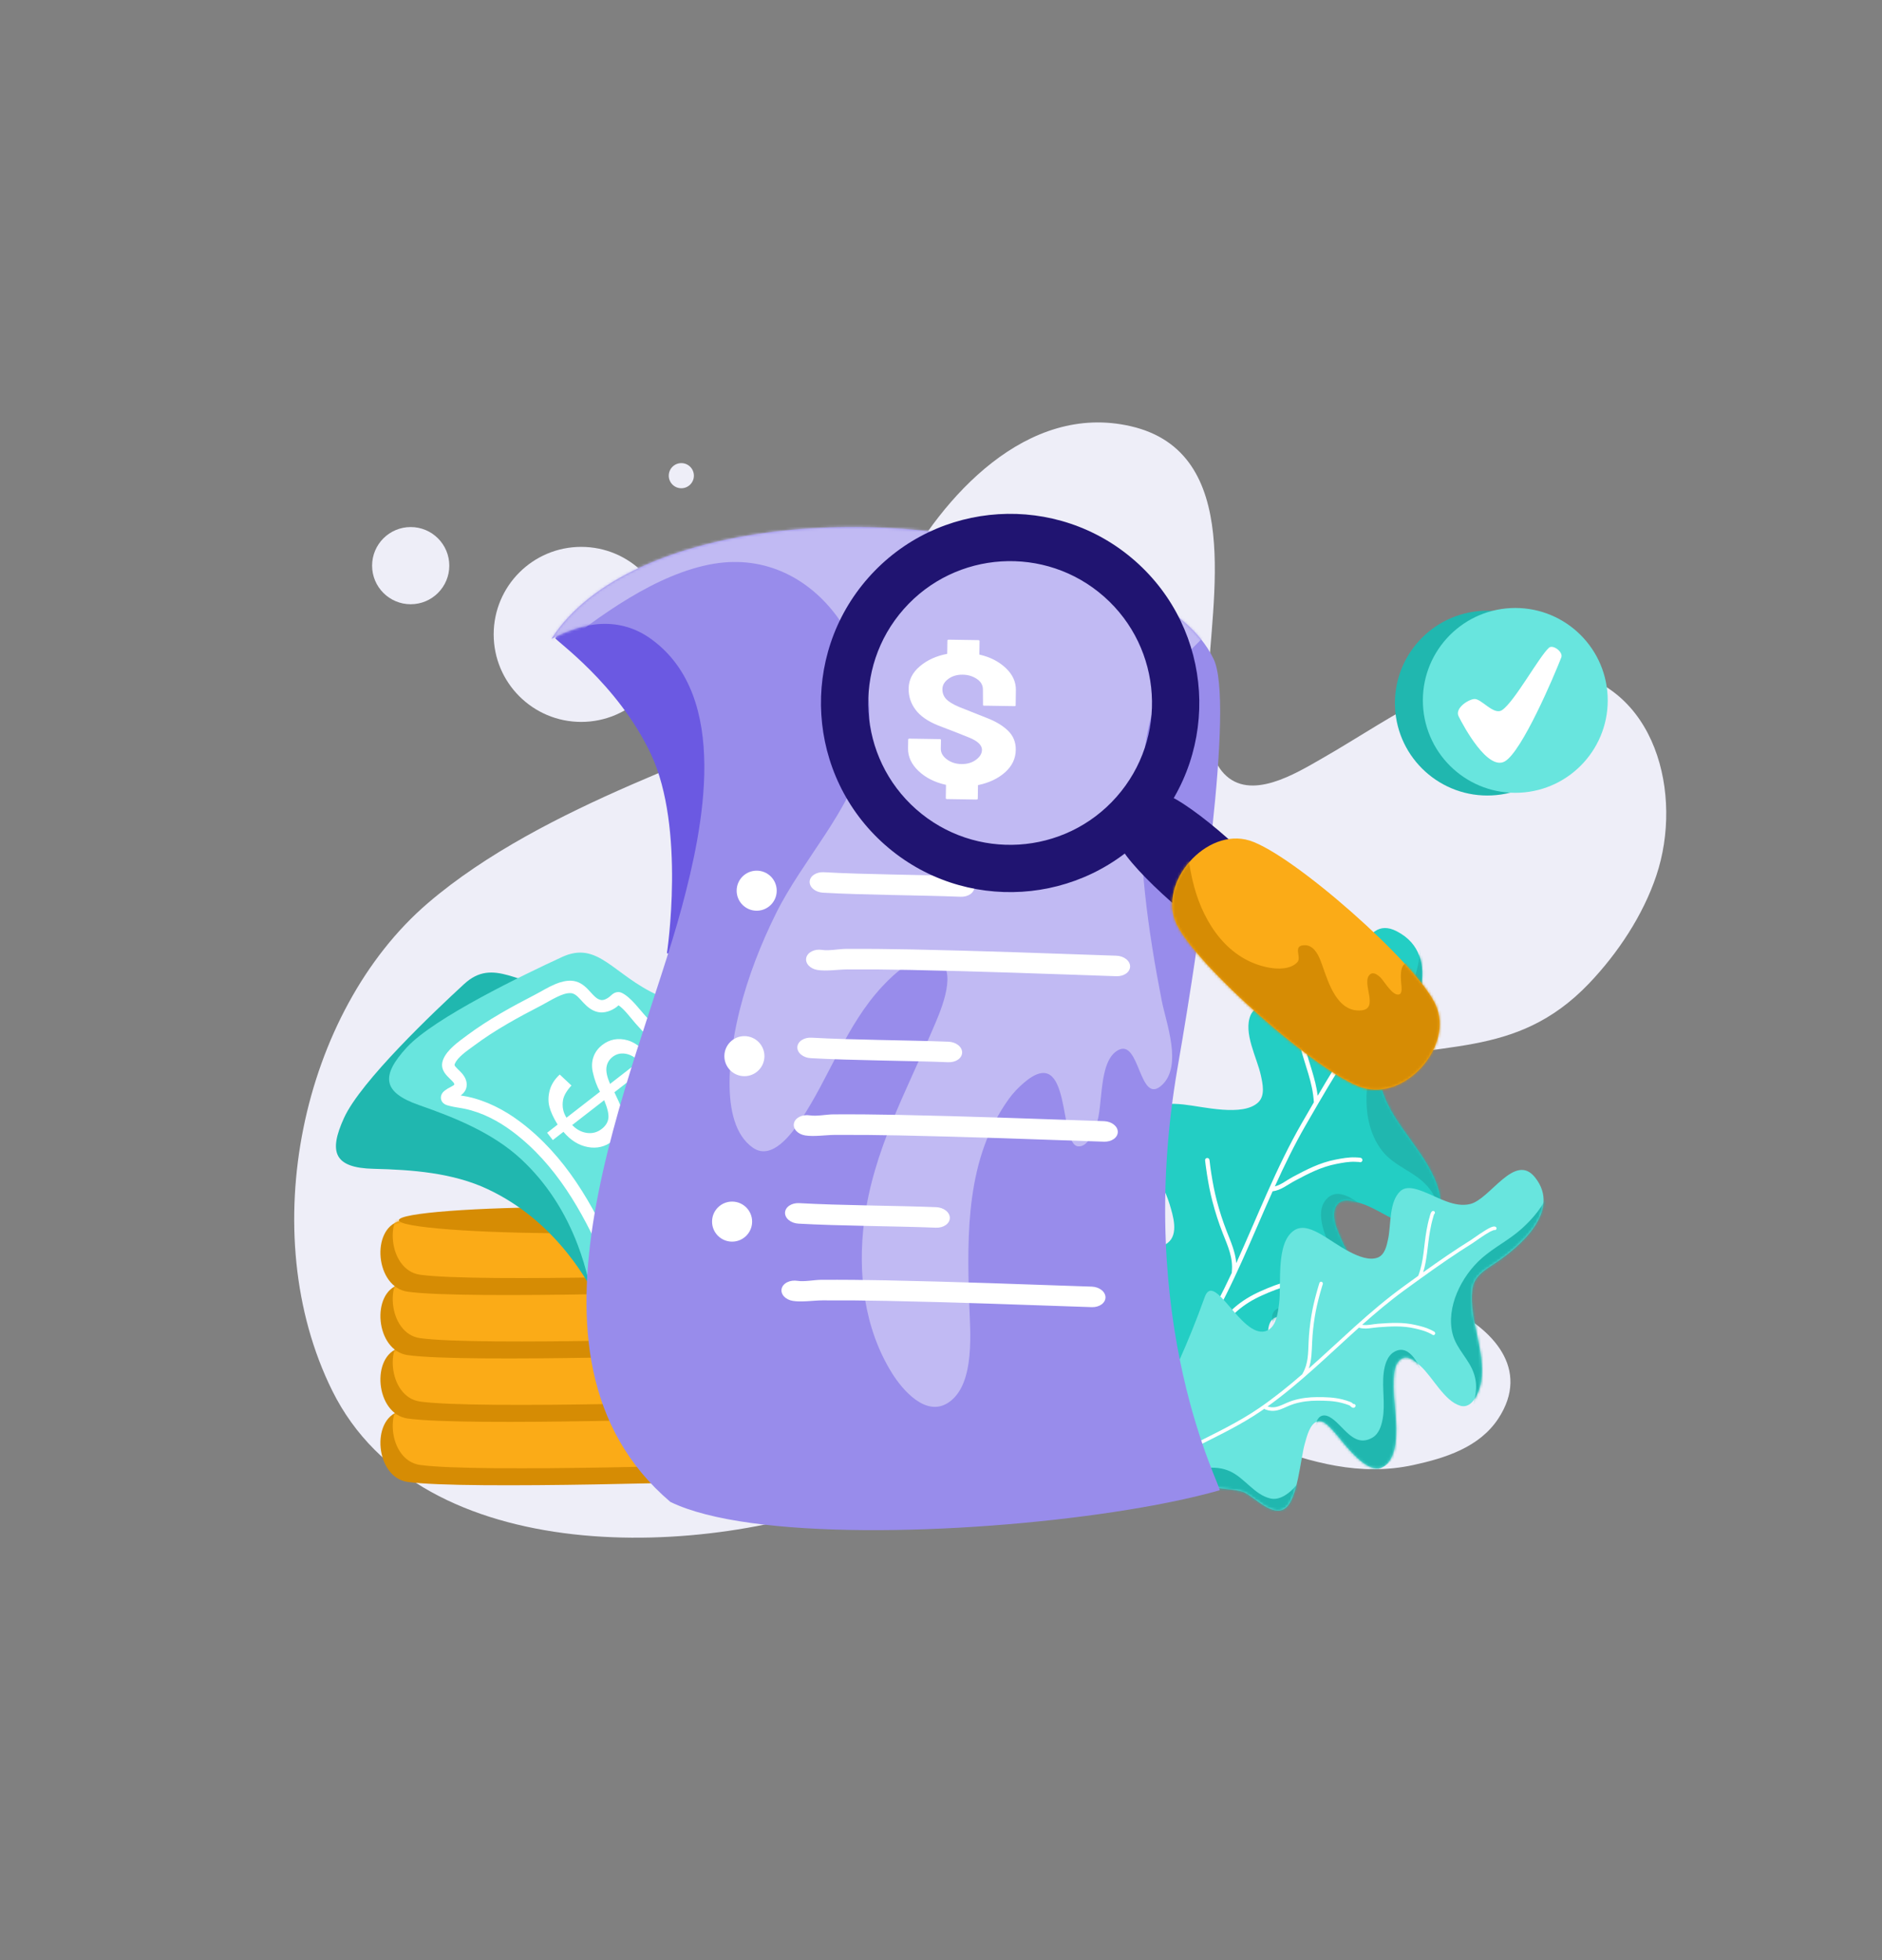 <svg width="720" height="750" viewBox="0 0 720 750" fill="none" xmlns="http://www.w3.org/2000/svg">
<rect x="0" y="0" width="720" height="750" fill="#808080" stroke="none"/>
<path fill-rule="evenodd" clip-rule="evenodd" d="M306.924 272.091C278.997 287.461 208.168 307.387 163.653 345.589C115.443 386.975 97.149 471.649 127.117 532.141C161.146 600.818 270.683 596.656 331.4 571.835C362.008 559.318 392.199 536.791 426.664 537.644C466.195 538.618 499.767 569.439 540.678 560.566C552.921 557.906 565.976 553.805 573.214 542.78C585.691 523.756 570.879 508.264 553.906 500.286C525.755 487.068 480.285 484.993 488.072 440.338C490.66 425.519 500.528 412.915 515.096 408.289C549.53 397.351 579.478 406.09 607.913 376.302C618.938 364.744 628.572 350.235 633.668 335.026C644.012 304.167 633.658 261.715 596.787 256.466C561.915 251.502 534.049 274.061 505.685 290.255C495.818 295.886 478.336 306.779 468.215 295.963C460.642 287.866 461.819 271.761 462.175 261.654C463.261 229.758 476.052 173.121 432.623 163.091C392.849 153.904 360.414 190.015 343.897 221.37C334.578 239.042 325.38 261.934 306.924 272.091Z" fill="#EEEEF8"/>
<path d="M222.358 276.224C240.852 276.224 255.845 261.231 255.845 242.736C255.845 224.242 240.852 209.249 222.358 209.249C203.863 209.249 188.87 224.242 188.87 242.736C188.87 261.231 203.863 276.224 222.358 276.224Z" fill="#EEEEF8"/>
<path d="M157.121 231.201C165.276 231.201 171.887 224.59 171.887 216.435C171.887 208.279 165.276 201.668 157.121 201.668C148.966 201.668 142.354 208.279 142.354 216.435C142.354 224.59 148.966 231.201 157.121 231.201Z" fill="#EEEEF8"/>
<path d="M260.656 186.816C263.311 186.816 265.462 184.664 265.462 182.01C265.462 179.356 263.311 177.204 260.656 177.204C258.002 177.204 255.851 179.356 255.851 182.01C255.851 184.664 258.002 186.816 260.656 186.816Z" fill="#EEEEF8"/>
<path fill-rule="evenodd" clip-rule="evenodd" d="M419.575 553.943C410.356 541.057 417.645 522.267 413.863 472.35C412.842 458.87 437.4 482.862 446.735 475.568C451.061 472.2 448.738 465.054 447.441 460.714C444.71 451.6 434.097 435.013 439.879 425.984C442.5 421.87 448.195 422.129 452.805 422.611C460.169 423.38 475.547 427.415 481.4 421.758C484.065 419.167 483.083 414.743 482.38 411.513C480.904 404.655 475.528 395.21 478.46 388.392C480.034 384.732 485.012 384.322 488.762 384.142C496.316 383.784 505.209 385.183 511.322 380.497C519.103 374.543 520.67 349.274 534.327 356.319C552.759 365.828 540.808 390.066 533.589 401.456C530.409 406.488 526.815 411.232 528.83 417.465C533.286 431.274 546.459 441.4 550.396 455.421C551.567 459.573 552.42 469.341 546.033 470.177C538.156 471.207 528.425 462.954 521.087 460.598C518.064 459.627 513.588 458.069 511.429 461.095C508.682 464.943 511.845 471.261 513.523 475.079C517.515 484.175 529.766 500.374 525.117 510.352C520.606 520.045 502.583 508.72 496.377 506.008C493.941 504.943 489.373 502.558 486.981 504.629C484.073 507.153 485.297 513.304 485.737 516.542C486.778 524.13 493.413 542.176 489.774 548.62C486.193 554.968 474.819 549.971 469.178 549.668C461.379 549.246 428.784 566.827 419.575 553.943Z" fill="#23CEC4"/>
<mask id="mask0_2258_19353" style="mask-type:luminance" maskUnits="userSpaceOnUse" x="413" y="355" width="139" height="204">
<path d="M419.575 553.943C410.356 541.057 417.645 522.267 413.863 472.35C412.842 458.87 437.4 482.862 446.735 475.568C451.061 472.2 448.738 465.054 447.441 460.714C444.71 451.6 434.097 435.013 439.879 425.984C442.5 421.87 448.195 422.129 452.805 422.611C460.169 423.38 475.547 427.415 481.4 421.758C484.065 419.167 483.083 414.743 482.38 411.513C480.904 404.655 475.528 395.21 478.46 388.392C480.034 384.732 485.012 384.322 488.762 384.142C496.316 383.784 505.209 385.183 511.322 380.497C519.103 374.543 520.67 349.274 534.327 356.319C552.759 365.828 540.808 390.066 533.589 401.456C530.409 406.488 526.815 411.232 528.83 417.465C533.286 431.274 546.459 441.4 550.396 455.421C551.567 459.573 552.42 469.341 546.033 470.177C538.156 471.207 528.425 462.954 521.087 460.598C518.064 459.627 513.588 458.069 511.429 461.095C508.682 464.943 511.845 471.261 513.523 475.079C517.515 484.175 529.766 500.374 525.117 510.352C520.606 520.045 502.583 508.72 496.377 506.008C493.941 504.943 489.373 502.558 486.981 504.629C484.073 507.153 485.297 513.304 485.737 516.542C486.778 524.13 493.413 542.176 489.774 548.62C486.193 554.968 474.819 549.971 469.178 549.668C461.379 549.246 428.784 566.827 419.575 553.943Z" fill="white"/>
</mask>
<g mask="url(#mask0_2258_19353)">
<path fill-rule="evenodd" clip-rule="evenodd" d="M540.79 348.116C540.446 347.909 541.124 348.917 541.273 349.33C541.563 350.127 541.837 350.925 542.055 351.751C542.701 354.193 542.967 356.794 543.15 359.353C543.7 367.075 541.533 374.528 538.419 381.462C535.194 388.629 530.255 394.51 526.963 401.587C521.36 413.637 520.803 430.259 528.83 440.413C533.566 446.4 541.055 448.181 546.017 453.809C550.558 458.963 551.073 464.268 552.126 471.191C552.369 472.757 552.875 475.616 554.828 474.861C559.444 473.075 561.833 464.253 562.485 459.625C564.594 444.799 559.61 430.203 558.449 415.661C557.196 399.913 553.488 359.384 540.79 348.116Z" fill="#20B7AF"/>
<path fill-rule="evenodd" clip-rule="evenodd" d="M532.719 474.708C532.655 472.722 529.292 469.96 528.112 468.614C527.15 467.513 526.177 466.426 525.175 465.363C521.452 461.415 512.141 452.402 506.93 459.463C504.569 462.662 505.32 467.283 506.422 470.809C508.599 477.769 513.136 483.821 514.861 490.942C515.662 494.268 516.138 498.193 513.972 501.127C507.733 509.581 498.642 500.904 491.314 500.354C486.23 499.972 485.594 504.898 487.928 508.296C496.194 520.332 519.156 523.57 526.174 508.898C531.208 498.392 538.438 483.833 532.719 474.708ZM490.442 531.877C491.285 532.596 490.36 535.666 490.133 536.516C488.991 540.756 486.169 546.348 481.46 547.267C473.787 548.762 466.307 543.358 458.694 543.269C450.314 543.172 444.675 548.562 437.952 552.591C435.099 554.3 426.3 556.607 427.3 561.222C427.761 563.337 429.847 564.564 431.674 565.372C436.062 567.314 440.962 567.781 445.702 567.971C457.122 568.427 468.418 566.576 479.196 562.803C485.903 560.45 502.725 551.536 490.442 531.877Z" fill="#20B7AF"/>
</g>
<path fill-rule="evenodd" clip-rule="evenodd" d="M504.292 422.295C504.267 422.383 504.216 422.463 504.157 422.533C502.606 425.186 501.072 427.845 499.538 430.505C495.164 438.101 491.337 445.975 487.722 453.954C490.208 453.306 492.256 451.561 494.498 450.365C499.884 447.496 504.907 444.861 510.976 443.691C513.411 443.221 515.889 442.764 518.384 442.845C518.511 442.849 520.255 442.902 520.609 443.025C521.123 443.207 521.216 443.61 521.225 443.825C521.232 443.972 521.201 444.118 521.134 444.248C521.068 444.379 520.968 444.49 520.845 444.57C520.722 444.65 520.58 444.696 520.434 444.704C520.288 444.712 520.142 444.681 520.011 444.615C519.75 444.601 518.418 444.532 518.334 444.53C515.965 444.453 513.605 444.9 511.296 445.347C505.396 446.484 500.524 449.065 495.29 451.852C492.56 453.308 490.056 455.437 486.87 455.829C479.024 473.331 472.053 491.266 462.386 507.789C465.1 507.49 466.71 506.111 468.277 504.436C469.516 503.122 470.713 501.632 472.306 500.258C475.248 497.714 478.568 495.715 482.108 494.133C485.808 492.482 489.5 490.932 493.512 490.244C494.92 490.003 496.327 489.827 497.751 489.777C498.021 489.767 498.358 489.838 498.695 489.949C498.856 490 499.083 490.07 499.243 490.121C499.376 490.014 499.538 489.949 499.708 489.936C499.878 489.924 500.048 489.963 500.195 490.049C500.342 490.135 500.46 490.263 500.532 490.418C500.605 490.572 500.628 490.745 500.6 490.913C500.558 491.21 500.423 491.415 500.272 491.565C500.061 491.767 499.757 491.888 499.378 491.87C499.142 491.86 498.839 491.778 498.518 491.668C498.266 491.584 498.013 491.454 497.81 491.461C496.462 491.51 495.13 491.677 493.798 491.905C489.93 492.57 486.365 494.079 482.799 495.672C479.403 497.186 476.225 499.098 473.41 501.534C471.463 503.215 470.115 505.079 468.555 506.558C466.853 508.174 464.923 509.362 461.905 509.519C461.737 509.527 461.568 509.484 461.433 509.402L460.599 510.783C447.948 531.44 429.262 546.885 419.241 569.295C419.055 569.716 418.55 569.91 418.128 569.716C417.707 569.531 417.513 569.025 417.707 568.604C427.754 546.13 446.473 530.623 459.158 509.903C463.684 502.515 467.611 494.815 471.269 486.972C471.253 486.883 471.244 486.789 471.253 486.694C471.834 481.226 469.702 476.75 467.746 471.754C466.195 467.8 464.914 463.805 463.844 459.694C462.967 456.349 462.327 452.953 461.787 449.541C461.602 448.356 461.417 447.171 461.273 445.981L461.054 444.167C461.054 444.148 461.046 444.128 461.046 444.108C461.02 444 461.016 443.889 461.034 443.78C461.051 443.671 461.09 443.566 461.148 443.473C461.206 443.379 461.282 443.297 461.371 443.232C461.461 443.168 461.562 443.122 461.669 443.096C461.771 443.073 462.538 443.013 462.706 443.792C462.774 444.097 462.934 445.665 462.951 445.78C463.085 446.95 463.271 448.114 463.448 449.278C463.979 452.636 464.619 455.978 465.471 459.269C466.524 463.315 467.788 467.247 469.314 471.138C470.932 475.267 472.61 479.067 472.964 483.295C481.139 465.343 488.202 446.795 498.08 429.663C499.597 427.029 501.114 424.396 502.648 421.769C502.193 414.019 499.285 407.861 497.448 400.373C496.925 398.258 496.462 396.141 496.192 393.98C496.133 393.55 495.956 392.741 495.956 392.091C495.956 391.675 496.024 391.307 496.158 391.04C496.259 390.841 496.434 390.689 496.646 390.619C496.857 390.549 497.088 390.565 497.288 390.665C497.709 390.873 497.878 391.38 497.667 391.796C497.608 391.916 497.633 392.103 497.65 392.3C497.684 392.838 497.819 393.431 497.861 393.769C498.122 395.866 498.577 397.92 499.083 399.971C500.752 406.776 503.272 412.501 504.115 419.272C508.759 411.36 513.538 403.52 518.688 395.911C519.244 395.091 522.725 388.937 524.866 386.617C525.329 386.108 525.767 385.765 526.096 385.613C526.391 385.483 526.652 385.454 526.872 385.486C527.08 385.517 527.269 385.624 527.403 385.787C527.536 385.95 527.603 386.157 527.592 386.367C527.58 386.577 527.49 386.775 527.34 386.923C527.189 387.07 526.989 387.156 526.779 387.163C526.661 387.273 525.86 388 525.304 388.721C523.239 391.421 520.559 396.149 520.087 396.855C514.49 405.128 509.324 413.676 504.292 422.295ZM498.948 490.616L498.94 490.642C498.94 490.634 498.94 490.625 498.948 490.616ZM461.492 444.675C461.665 444.759 461.861 444.781 462.049 444.738C461.872 444.78 461.686 444.771 461.492 444.675Z" fill="white"/>
<path fill-rule="evenodd" clip-rule="evenodd" d="M438.44 558.056C435.881 545.585 447.369 534.172 460.896 496.293C464.55 486.065 474.741 511.698 483.977 509.393C488.252 508.333 488.881 502.329 489.347 498.719C490.319 491.137 487.945 475.494 495.139 470.754C498.406 468.591 502.503 470.641 505.73 472.5C510.884 475.47 520.855 483.455 526.999 481.214C529.802 480.182 530.526 476.614 531.065 474.014C532.221 468.497 531.36 459.807 535.739 455.76C538.09 453.588 541.879 454.912 544.69 456.006C550.352 458.21 556.423 462.141 562.441 460.699C570.098 458.868 579.502 440.831 587.226 450.463C597.651 463.464 580.961 477.353 571.942 483.357C567.963 486.012 563.776 488.32 563.219 493.555C561.98 505.147 568.343 516.883 566.653 528.461C566.157 531.892 563.592 539.341 558.631 537.868C552.512 536.051 548.064 526.815 543.447 522.689C541.545 520.989 538.768 518.383 536.195 519.899C532.921 521.826 533.179 527.498 533.165 530.849C533.124 538.829 536.826 554.723 530.155 560.529C523.677 566.171 514.146 551.971 510.476 547.953C509.035 546.376 506.461 543.132 504.029 543.871C501.069 544.775 499.959 549.69 499.224 552.211C497.51 558.121 496.486 573.535 491.711 577.077C487.008 580.568 480.291 573.184 476.249 571.119C470.661 568.262 440.992 570.522 438.44 558.056Z" fill="#68E5DE"/>
<mask id="mask1_2258_19353" style="mask-type:luminance" maskUnits="userSpaceOnUse" x="438" y="447" width="153" height="132">
<path d="M438.44 558.056C435.881 545.585 447.369 534.172 460.896 496.293C464.55 486.065 474.741 511.698 483.977 509.393C488.252 508.333 488.881 502.329 489.347 498.719C490.319 491.137 487.945 475.494 495.139 470.754C498.406 468.591 502.503 470.641 505.73 472.5C510.884 475.47 520.855 483.455 526.999 481.214C529.802 480.182 530.526 476.614 531.065 474.014C532.221 468.497 531.36 459.807 535.739 455.76C538.09 453.588 541.879 454.912 544.69 456.006C550.352 458.21 556.423 462.141 562.441 460.699C570.098 458.868 579.502 440.831 587.226 450.463C597.651 463.464 580.961 477.353 571.942 483.357C567.963 486.012 563.776 488.32 563.219 493.555C561.98 505.147 568.343 516.883 566.653 528.461C566.157 531.892 563.592 539.341 558.631 537.868C552.512 536.051 548.064 526.815 543.447 522.689C541.545 520.989 538.768 518.383 536.195 519.899C532.921 521.826 533.179 527.498 533.165 530.849C533.124 538.829 536.826 554.723 530.155 560.529C523.677 566.171 514.146 551.971 510.476 547.953C509.035 546.376 506.461 543.132 504.029 543.871C501.069 544.775 499.959 549.69 499.224 552.211C497.51 558.121 496.486 573.535 491.711 577.077C487.008 580.568 480.291 573.184 476.249 571.119C470.661 568.262 440.992 570.522 438.44 558.056Z" fill="white"/>
</mask>
<g mask="url(#mask1_2258_19353)">
<path fill-rule="evenodd" clip-rule="evenodd" d="M594.65 446.553C594.465 446.288 594.633 447.25 594.608 447.602C594.56 448.281 594.501 448.956 594.392 449.635C594.068 451.638 593.413 453.634 592.712 455.572C590.594 461.421 586.569 466.184 582.018 470.257C577.31 474.465 571.763 477.169 567.035 481.289C558.986 488.305 553.148 500.325 555.724 510.4C557.245 516.342 562.161 520.095 563.966 525.848C565.616 531.115 564.261 535.177 562.773 540.603C562.439 541.832 561.877 544.096 563.558 544.18C567.529 544.376 572.164 538.68 574.155 535.496C580.545 525.302 581.654 512.959 585.551 501.905C589.776 489.935 600.291 458.972 594.65 446.553Z" fill="#20B7AF"/>
<path fill-rule="evenodd" clip-rule="evenodd" d="M547.377 536.846C547.979 535.367 546.412 532.241 545.986 530.868C545.639 529.745 545.28 528.63 544.892 527.522C543.448 523.408 539.557 513.75 533.425 517.232C530.647 518.809 529.689 522.446 529.347 525.395C528.671 531.215 530.025 537.14 528.965 542.93C528.467 545.633 527.535 548.67 524.986 550.117C517.645 554.284 513.806 544.946 508.606 542.149C504.999 540.207 502.923 543.616 503.526 546.873C505.663 558.408 521.461 568.285 531.405 559.806C538.532 553.739 548.595 545.413 547.377 536.846ZM497.67 565.004C498.054 565.808 496.372 567.759 495.927 568.309C493.704 571.048 489.806 574.232 486.05 573.368C479.928 571.959 476.203 565.549 470.643 562.997C464.523 560.189 458.623 562.304 452.372 563.065C449.719 563.388 442.506 562.208 441.733 565.922C441.381 567.626 442.511 569.208 443.588 570.398C446.175 573.257 449.62 575.2 453.037 576.887C461.272 580.952 470.168 583.283 479.313 584.034C485.005 584.497 500.265 583.448 497.67 565.004Z" fill="#20B7AF"/>
</g>
<path fill-rule="evenodd" clip-rule="evenodd" d="M543.621 489.085C543.574 489.141 543.511 489.183 543.444 489.216C541.439 490.656 539.445 492.107 537.45 493.559C531.758 497.706 526.377 502.237 521.116 506.913C523.153 507.25 525.227 506.637 527.263 506.492C532.154 506.145 536.702 505.851 541.539 506.975C543.481 507.425 545.449 507.899 547.254 508.773C547.345 508.818 548.609 509.426 548.829 509.632C549.147 509.933 549.083 510.26 549.019 510.42C548.977 510.53 548.906 510.627 548.815 510.702C548.723 510.776 548.614 510.824 548.497 510.843C548.381 510.862 548.262 510.849 548.152 510.807C548.042 510.765 547.944 510.695 547.87 510.604C547.683 510.509 546.728 510.023 546.667 509.993C544.953 509.164 543.075 508.721 541.233 508.294C536.531 507.202 532.112 507.506 527.359 507.842C524.879 508.019 522.346 508.764 519.879 508.011C508.402 518.297 497.427 529.186 484.934 538.158C487.024 538.824 488.656 538.338 490.354 537.621C491.693 537.06 493.058 536.358 494.676 535.87C497.666 534.962 500.757 534.58 503.873 534.574C507.128 534.571 510.344 534.639 513.514 535.444C514.626 535.727 515.717 536.058 516.779 536.486C516.98 536.567 517.204 536.729 517.416 536.921C517.516 537.011 517.66 537.136 517.761 537.226C517.894 537.191 518.034 537.196 518.163 537.242C518.292 537.288 518.404 537.373 518.484 537.484C518.564 537.595 518.608 537.728 518.611 537.865C518.614 538.002 518.574 538.136 518.499 538.251C518.371 538.455 518.205 538.562 518.045 538.622C517.824 538.701 517.562 538.691 517.289 538.554C517.119 538.469 516.923 538.31 516.724 538.125C516.566 537.981 516.423 537.803 516.272 537.742C515.266 537.337 514.234 537.025 513.182 536.757C510.125 535.982 507.015 535.925 503.877 535.93C500.889 535.932 497.932 536.298 495.07 537.166C493.092 537.765 491.493 538.693 489.865 539.269C488.088 539.899 486.283 540.141 484.016 539.27C483.89 539.222 483.78 539.135 483.708 539.03L482.644 539.772C466.61 550.804 447.849 556.039 433.173 569.216C432.899 569.465 432.464 569.442 432.218 569.162C431.969 568.888 431.992 568.454 432.272 568.208C446.988 554.992 465.795 549.722 481.874 538.655C487.61 534.71 493.008 530.341 498.255 525.777C498.271 525.707 498.296 525.635 498.333 525.568C500.546 521.744 500.443 517.762 500.639 513.455C500.792 510.046 501.156 506.695 501.713 503.328C502.162 500.586 502.801 497.884 503.52 495.202C503.771 494.273 504.022 493.342 504.305 492.422L504.737 491.019C504.743 491.004 504.743 490.987 504.75 490.972C504.766 490.885 504.8 490.802 504.848 490.727C504.897 490.653 504.959 490.589 505.032 490.539C505.106 490.489 505.188 490.454 505.275 490.436C505.362 490.418 505.451 490.417 505.538 490.433C505.62 490.449 506.203 490.655 506.072 491.283C506.022 491.529 505.627 492.732 505.602 492.822C505.319 493.724 505.075 494.64 504.825 495.552C504.118 498.191 503.496 500.853 503.046 503.547C502.498 506.861 502.142 510.161 501.991 513.516C501.83 517.075 501.82 520.412 500.699 523.631C512.564 513.124 523.808 501.814 536.655 492.465C538.629 491.027 540.602 489.589 542.586 488.162C544.784 482.324 544.66 476.854 545.757 470.756C546.064 469.033 546.416 467.328 546.924 465.653C547.021 465.318 547.155 464.667 547.367 464.19C547.503 463.885 547.673 463.636 547.859 463.484C547.998 463.371 548.176 463.317 548.354 463.334C548.533 463.352 548.697 463.439 548.811 463.578C549.052 463.868 549.01 464.296 548.72 464.532C548.637 464.601 548.595 464.746 548.543 464.896C548.391 465.303 548.297 465.782 548.217 466.044C547.724 467.668 547.388 469.325 547.089 470.995C546.091 476.536 546.071 481.562 544.478 486.808C550.472 482.516 556.541 478.322 562.807 474.418C563.483 473.998 568.048 470.618 570.377 469.614C570.884 469.392 571.317 469.283 571.609 469.278C571.868 469.28 572.069 469.344 572.219 469.439C572.362 469.529 572.466 469.67 572.511 469.833C572.555 469.996 572.537 470.17 572.46 470.321C572.383 470.471 572.252 470.587 572.094 470.646C571.935 470.705 571.76 470.703 571.604 470.639C571.481 470.682 570.656 470.954 570.012 471.302C567.614 472.609 564.102 475.204 563.525 475.568C556.715 479.814 550.13 484.401 543.621 489.085ZM517.383 537.493L517.368 537.51C517.371 537.504 517.374 537.497 517.383 537.493ZM504.893 491.534C504.992 491.652 505.129 491.733 505.28 491.762C505.137 491.735 505.004 491.668 504.893 491.534Z" fill="white"/>
<path fill-rule="evenodd" clip-rule="evenodd" d="M152.867 540.017C173.613 534.486 282.489 537.341 282.489 537.341V566.612C282.489 566.612 178.094 570.14 155.966 567.029C143.558 565.29 141.842 542.956 152.867 540.017Z" fill="#D68C04"/>
<mask id="mask2_2258_19353" style="mask-type:luminance" maskUnits="userSpaceOnUse" x="145" y="536" width="138" height="33">
<path d="M152.867 540.017C173.613 534.486 282.489 537.341 282.489 537.341V566.612C282.489 566.612 178.094 570.14 155.966 567.029C143.558 565.29 141.842 542.956 152.867 540.017Z" fill="white"/>
</mask>
<g mask="url(#mask2_2258_19353)">
<path fill-rule="evenodd" clip-rule="evenodd" d="M157.575 533.518C178.321 527.987 287.197 530.842 287.197 530.842V560.113C287.197 560.113 182.802 563.642 160.673 560.53C148.266 558.792 146.55 536.458 157.575 533.518Z" fill="#FBAB17"/>
</g>
<path fill-rule="evenodd" clip-rule="evenodd" d="M152.867 515.755C173.613 510.224 282.489 513.079 282.489 513.079V542.351C282.489 542.351 178.094 545.879 155.966 542.767C143.558 541.029 141.842 518.695 152.867 515.755Z" fill="#D68C04"/>
<mask id="mask3_2258_19353" style="mask-type:luminance" maskUnits="userSpaceOnUse" x="145" y="512" width="138" height="33">
<path d="M152.867 515.755C173.613 510.224 282.489 513.079 282.489 513.079V542.351C282.489 542.351 178.094 545.879 155.966 542.767C143.558 541.029 141.842 518.695 152.867 515.755Z" fill="white"/>
</mask>
<g mask="url(#mask3_2258_19353)">
<path fill-rule="evenodd" clip-rule="evenodd" d="M157.575 509.257C178.321 503.726 287.197 506.58 287.197 506.58V535.852C287.197 535.852 182.802 539.38 160.673 536.269C148.266 534.53 146.55 512.196 157.575 509.257Z" fill="#FBAB17"/>
</g>
<path fill-rule="evenodd" clip-rule="evenodd" d="M152.867 491.493C173.613 485.962 282.489 488.816 282.489 488.816V518.088C282.489 518.088 178.094 521.616 155.966 518.505C143.558 516.766 141.842 494.432 152.867 491.493Z" fill="#D68C04"/>
<mask id="mask4_2258_19353" style="mask-type:luminance" maskUnits="userSpaceOnUse" x="145" y="488" width="138" height="32">
<path d="M152.867 491.493C173.613 485.962 282.489 488.816 282.489 488.816V518.088C282.489 518.088 178.094 521.616 155.966 518.505C143.558 516.766 141.842 494.432 152.867 491.493Z" fill="white"/>
</mask>
<g mask="url(#mask4_2258_19353)">
<path fill-rule="evenodd" clip-rule="evenodd" d="M157.575 484.994C178.321 479.463 287.197 482.318 287.197 482.318V511.589C287.197 511.589 182.802 515.118 160.673 512.006C148.266 510.268 146.55 487.934 157.575 484.994Z" fill="#FBAB17"/>
</g>
<path fill-rule="evenodd" clip-rule="evenodd" d="M152.867 467.231C173.613 461.7 282.489 464.555 282.489 464.555V493.826C282.489 493.826 178.094 497.354 155.966 494.243C143.558 492.504 141.842 470.17 152.867 467.231Z" fill="#D68C04"/>
<mask id="mask5_2258_19353" style="mask-type:luminance" maskUnits="userSpaceOnUse" x="145" y="463" width="138" height="33">
<path d="M152.867 467.231C173.613 461.7 282.489 464.555 282.489 464.555V493.826C282.489 493.826 178.094 497.354 155.966 494.243C143.558 492.504 141.842 470.17 152.867 467.231Z" fill="white"/>
</mask>
<g mask="url(#mask5_2258_19353)">
<path fill-rule="evenodd" clip-rule="evenodd" d="M157.575 460.732C178.321 455.201 287.197 458.056 287.197 458.056V487.327C287.197 487.327 182.802 490.856 160.673 487.744C148.266 486.006 146.55 463.672 157.575 460.732Z" fill="#FBAB17"/>
</g>
<path d="M218.721 471.888C182.202 471.888 152.597 469.647 152.597 466.883C152.597 464.118 182.202 461.877 218.721 461.877C255.241 461.877 284.846 464.118 284.846 466.883C284.846 469.647 255.241 471.888 218.721 471.888Z" fill="#D68C04"/>
<path fill-rule="evenodd" clip-rule="evenodd" d="M257.416 483.003C257.972 483.465 227.424 495.809 227.15 495.133C226.564 493.672 225.801 492.292 224.999 490.938C222.67 486.991 220.025 483.211 217.168 479.625C208.853 469.202 198.689 460.703 186.569 455.004C173.246 448.736 157.669 447.568 142.906 447.219C127.809 446.863 125.609 440.857 131.632 427.71C138.082 413.631 166.03 387.136 177.538 376.542C188.826 366.146 198.127 377.064 217.28 379.22C217.279 379.348 220.588 382.478 221.868 383.872C227.925 390.491 233.248 397.922 237.778 405.658C250.571 427.491 259.528 457.17 257.416 483.003Z" fill="#20B7AF"/>
<path fill-rule="evenodd" clip-rule="evenodd" d="M258.34 492.033C258.727 492.644 225.865 495.021 225.812 494.293C225.703 492.723 225.399 491.176 225.051 489.641C224.046 485.169 222.688 480.76 221.069 476.471C216.353 464 209.285 452.792 199.499 443.651C188.74 433.597 174.273 427.706 160.328 422.846C146.068 417.876 145.817 411.485 155.583 400.819C166.042 389.398 200.77 372.754 214.973 366.201C228.906 359.769 234.409 373.014 251.977 380.942C251.937 381.064 254.126 385.057 254.917 386.777C258.651 394.935 261.438 403.64 263.376 412.393C268.855 437.098 268.274 468.094 258.34 492.033Z" fill="#68E5DE"/>
<path fill-rule="evenodd" clip-rule="evenodd" d="M173.796 415.012C173.752 415.057 173.652 415.155 173.589 415.206C173.425 415.332 173.248 415.444 173.064 415.549C172.442 415.916 171.779 416.224 171.261 416.538C170.819 416.813 169.873 417.414 169.371 418.044C168.776 418.804 168.568 419.65 168.7 420.454C168.827 421.243 169.282 421.97 170.099 422.476C170.685 422.836 171.61 423.055 172.032 423.165C173.887 423.653 175.828 423.844 177.708 424.235C184.384 425.62 190.626 428.887 196.063 432.967C212.77 445.51 222.732 463.434 231.077 482.112C231.338 482.683 231.813 483.127 232.4 483.349C232.987 483.571 233.638 483.551 234.211 483.295C234.784 483.039 235.232 482.567 235.459 481.982C235.685 481.396 235.671 480.745 235.419 480.17C226.744 460.758 216.285 442.203 198.914 429.164C192.923 424.667 186.037 421.108 178.671 419.578C177.87 419.412 177.051 419.284 176.241 419.155C176.373 419.061 176.505 418.965 176.63 418.864C177.634 418.041 178.327 417.003 178.504 415.714C178.802 413.443 177.679 411.618 176.09 410.003C175.502 409.405 174.849 408.836 174.345 408.23C174.082 407.923 173.78 407.64 173.941 407.219C174.478 405.808 175.632 404.609 176.881 403.511C178.395 402.191 180.093 401.041 181.473 400.008C189.422 394.072 198.222 389.286 207.015 384.744C208.744 383.851 210.833 382.555 212.994 381.511C214.798 380.642 216.648 379.91 218.345 380.003C219.476 380.065 220.289 380.678 221.037 381.384C221.773 382.073 222.448 382.868 223.15 383.62C224.709 385.29 226.433 386.733 228.75 387.243C231.197 387.781 233.941 386.771 235.874 385.32C236.027 385.207 236.358 384.915 236.639 384.66C237.759 385.413 238.811 386.519 239.826 387.669C241.326 389.376 242.726 391.211 243.987 392.546C253.107 402.194 259.159 413.952 267.196 424.378C267.582 424.877 268.15 425.203 268.775 425.284C269.401 425.365 270.033 425.195 270.533 424.81C271.565 424.007 271.764 422.514 270.957 421.474C262.822 410.922 256.678 399.046 247.442 389.279C244.777 386.464 241.48 381.639 237.869 379.89C236.997 379.468 236.02 379.472 235.033 379.949C234.289 380.314 233.469 381.182 233.028 381.516C232.128 382.19 230.905 382.848 229.774 382.599C228.836 382.393 228.122 381.841 227.459 381.217C226.499 380.322 225.655 379.269 224.735 378.344C223.064 376.669 221.179 375.396 218.609 375.256C216.63 375.148 214.485 375.692 212.365 376.581C209.654 377.717 206.975 379.413 204.83 380.518C195.808 385.182 186.783 390.106 178.628 396.199C175.46 398.567 170.987 401.624 169.496 405.52C168.557 407.986 169.437 409.926 171.053 411.688C171.644 412.335 172.348 412.956 172.969 413.616C173.364 414.045 173.835 414.433 173.796 415.012Z" fill="white"/>
<path d="M209.314 433.42L213.334 430.3C211.74 427.723 210.687 425.436 210.179 423.444C209.669 421.45 209.717 419.352 210.318 417.145C210.921 414.94 212.196 412.94 214.145 411.148L218.62 415.345C216.748 417.391 215.669 419.274 215.383 420.996C214.993 423.444 215.441 425.667 216.729 427.665L229.527 417.732C228.319 415.531 227.406 413.032 226.787 410.236C226.325 408.166 226.407 406.227 227.037 404.426C227.666 402.623 228.784 401.097 230.392 399.849C233.251 397.63 236.497 397.033 240.131 398.057C242.567 398.737 245.144 400.55 247.863 403.501L249.784 402.01L251.96 404.814L250.04 406.305C251.965 409.247 252.984 411.974 253.098 414.487C253.254 417.702 252.222 420.506 250.005 422.906L245.56 418.471C246.92 416.964 247.676 415.44 247.826 413.896C247.976 412.352 247.581 410.698 246.645 408.94L235.053 417.936C236.409 420.728 237.247 422.622 237.566 423.617C238.165 425.526 238.432 427.254 238.369 428.803C238.305 430.349 237.925 431.796 237.228 433.141C236.53 434.487 235.55 435.652 234.284 436.634C231.5 438.795 228.363 439.549 224.873 438.895C221.383 438.241 218.276 436.297 215.555 433.069L211.491 436.224L209.314 433.42ZM244.513 406.101C242.838 404.434 241.08 403.46 239.238 403.178C237.399 402.898 235.786 403.295 234.401 404.369C233.032 405.433 232.237 406.776 232.02 408.402C231.8 410.025 232.259 412.138 233.391 414.733L244.513 406.101ZM218.906 430.469C220.536 432.17 222.401 433.174 224.501 433.482C226.6 433.788 228.505 433.277 230.218 431.948C231.677 430.816 232.518 429.479 232.74 427.935C232.961 426.392 232.43 424.07 231.145 420.97L218.906 430.469Z" fill="white"/>
<path fill-rule="evenodd" clip-rule="evenodd" d="M212.445 244.16C211.995 244.734 236.242 261.436 248.986 288.463C262.418 316.932 255.146 364.728 255.146 364.728C255.146 364.728 265.519 366.465 272.166 367.941C277.087 369.034 282.124 369.694 287.192 369.885C294.665 370.164 301.937 369.351 309.386 363.133C340.943 336.791 342.105 274.713 322.089 245.359C300.503 213.71 227.03 217.059 212.445 244.16Z" fill="#6B59E2"/>
<path fill-rule="evenodd" clip-rule="evenodd" d="M210.971 244.451C223.276 237.915 236.997 235.706 249.192 244.571C279.55 266.627 268.992 316.77 260.858 347.035C243.482 411.73 190.765 518.713 256.452 574.666C286.749 589.482 367.684 587.353 425.89 578.567C441.592 576.204 455.633 573.349 466.585 570.224C467.852 569.867 433.384 506.93 450.563 408.199C459.521 356.743 472.258 268.519 464.271 252.109C453.824 230.657 424.856 222.255 404.195 214.479C343.466 191.616 240.837 198.019 210.971 244.451Z" fill="#988CEB"/>
<mask id="mask6_2258_19353" style="mask-type:luminance" maskUnits="userSpaceOnUse" x="210" y="201" width="257" height="385">
<path d="M210.971 244.451C223.276 237.915 236.997 235.706 249.192 244.571C279.55 266.627 268.992 316.77 260.858 347.035C243.482 411.73 190.765 518.713 256.452 574.666C286.749 589.482 367.684 587.353 425.89 578.567C441.592 576.204 455.633 573.349 466.585 570.224C467.852 569.867 433.384 506.93 450.563 408.199C459.521 356.743 472.258 268.519 464.271 252.109C453.824 230.657 424.856 222.255 404.195 214.479C343.466 191.616 240.837 198.019 210.971 244.451Z" fill="white"/>
</mask>
<g mask="url(#mask6_2258_19353)">
<path fill-rule="evenodd" clip-rule="evenodd" d="M190.036 269.335C191.163 269.369 194.869 265.014 195.6 264.289C200.858 259.111 206.168 254.045 211.934 249.423C228.816 235.879 251.272 219.335 273.118 215.703C312.893 209.088 339.754 252.214 330.963 287.789C325.41 310.272 307.086 328.907 296.893 349.462C291.056 361.26 286.194 373.682 282.986 386.47C279.747 399.438 274.214 429.488 288.021 439.141C295.289 444.226 302.802 433.858 306.223 428.762C317.4 412.093 323.603 392.411 337.49 377.48C341.723 372.928 352.85 362.039 359.814 367.784C366.22 373.058 359.296 388.052 356.931 393.618C346.556 417.957 334.079 440.392 330.628 467.126C328.069 486.974 330.516 508.285 341.338 525.533C345.348 531.919 354.22 542.284 362.758 536.72C373.387 529.777 371.102 508.722 370.767 498.222C369.935 471.695 369.641 443.232 385.904 420.543C387.528 418.276 389.518 416.195 391.629 414.377C410.329 398.297 404.806 438.144 412.522 438.634C416.298 438.873 418.359 433.06 419.415 430.306C422.176 423.137 420.044 405.964 427.8 401.802C436.185 397.305 435.779 423.395 444.571 415.138C452.458 407.727 446.114 391.457 444.428 382.786C439.241 356.165 435.2 327.842 436.723 300.716C437.495 287.055 439.109 272.045 446.205 260.024C455.585 244.117 478 236.159 468.853 214.202C467.442 210.817 465.564 207.602 463.473 204.595C446.875 180.748 416.024 169.579 388.421 165.832C325.471 157.287 204.898 206.928 190.036 269.335Z" fill="#C1BAF3"/>
</g>
<path fill-rule="evenodd" clip-rule="evenodd" d="M314.842 341.572C330.623 342.469 351.708 342.503 367.51 343.126C368.902 343.179 370.24 342.818 371.232 342.121C372.223 341.424 372.786 340.448 372.797 339.409C372.806 338.368 372.263 337.349 371.286 336.575C370.309 335.801 368.978 335.334 367.586 335.278C351.866 334.66 330.878 334.63 315.165 333.735C313.773 333.658 312.421 333.995 311.406 334.673C310.39 335.351 309.794 336.315 309.748 337.354C309.708 338.394 310.222 339.421 311.177 340.212C312.132 341.002 313.449 341.491 314.842 341.572Z" fill="white"/>
<path fill-rule="evenodd" clip-rule="evenodd" d="M312.764 371.143C316.155 371.68 320.676 370.954 324.096 370.934C332.245 370.889 340.398 370.964 348.559 371.128C374.733 371.656 400.956 372.621 427.142 373.532C428.525 373.57 429.847 373.198 430.821 372.498C431.796 371.797 432.344 370.825 432.346 369.792C432.349 368.758 431.806 367.747 430.836 366.978C429.866 366.209 428.546 365.744 427.164 365.683C400.909 364.77 374.617 363.802 348.36 363.272C340.076 363.105 331.812 363.03 323.553 363.077C320.795 363.091 317.206 363.887 314.496 363.458C313.816 363.35 313.12 363.343 312.448 363.436C311.776 363.529 311.141 363.722 310.579 364.002C310.018 364.283 309.541 364.646 309.176 365.07C308.81 365.495 308.564 365.974 308.45 366.478C308.336 366.983 308.358 367.504 308.513 368.011C308.668 368.519 308.954 369.003 309.355 369.436C309.756 369.87 310.263 370.243 310.848 370.536C311.433 370.829 312.084 371.035 312.764 371.143Z" fill="white"/>
<path d="M289.487 348.467C293.719 348.467 297.15 345.036 297.15 340.804C297.15 336.571 293.719 333.14 289.487 333.14C285.254 333.14 281.823 336.571 281.823 340.804C281.823 345.036 285.254 348.467 289.487 348.467Z" fill="white"/>
<path fill-rule="evenodd" clip-rule="evenodd" d="M310.133 404.882C325.914 405.78 346.999 405.814 362.801 406.437C364.193 406.49 365.531 406.129 366.522 405.432C367.514 404.735 368.077 403.759 368.088 402.719C368.097 401.679 367.554 400.66 366.577 399.886C365.6 399.111 364.269 398.645 362.877 398.589C347.157 397.971 326.169 397.94 310.456 397.046C309.064 396.968 307.712 397.306 306.696 397.984C305.681 398.662 305.085 399.626 305.038 400.665C304.999 401.705 305.513 402.732 306.468 403.523C307.423 404.313 308.74 404.802 310.133 404.882Z" fill="white"/>
<path fill-rule="evenodd" clip-rule="evenodd" d="M308.055 434.455C311.446 434.991 315.967 434.265 319.387 434.245C327.536 434.2 335.689 434.275 343.85 434.439C370.024 434.967 396.247 435.932 422.433 436.843C423.816 436.881 425.138 436.509 426.112 435.809C427.087 435.108 427.635 434.136 427.637 433.103C427.64 432.069 427.097 431.058 426.127 430.289C425.157 429.52 423.837 429.055 422.455 428.995C396.2 428.081 369.908 427.114 343.651 426.583C335.367 426.416 327.103 426.341 318.844 426.388C316.086 426.402 312.497 427.198 309.787 426.769C309.107 426.661 308.411 426.654 307.739 426.747C307.067 426.84 306.432 427.033 305.87 427.313C305.309 427.594 304.832 427.957 304.467 428.382C304.101 428.806 303.855 429.285 303.741 429.789C303.627 430.294 303.649 430.815 303.804 431.323C303.959 431.83 304.245 432.314 304.646 432.748C305.047 433.181 305.554 433.554 306.139 433.847C306.724 434.14 307.375 434.347 308.055 434.455Z" fill="white"/>
<path d="M284.786 411.777C289.019 411.777 292.45 408.346 292.45 404.114C292.45 399.881 289.019 396.451 284.786 396.451C280.554 396.451 277.123 399.881 277.123 404.114C277.123 408.346 280.554 411.777 284.786 411.777Z" fill="white"/>
<path fill-rule="evenodd" clip-rule="evenodd" d="M305.423 468.193C321.205 469.091 342.29 469.125 358.092 469.748C359.484 469.801 360.822 469.439 361.813 468.743C362.805 468.046 363.368 467.07 363.379 466.03C363.388 464.99 362.844 463.971 361.868 463.197C360.891 462.422 359.56 461.956 358.168 461.9C342.448 461.282 321.46 461.251 305.747 460.357C304.355 460.279 303.003 460.616 301.987 461.295C300.972 461.973 300.376 462.937 300.329 463.976C300.29 465.016 300.804 466.043 301.759 466.834C302.713 467.624 304.031 468.113 305.423 468.193Z" fill="white"/>
<path fill-rule="evenodd" clip-rule="evenodd" d="M303.346 497.765C306.737 498.302 311.258 497.576 314.678 497.556C322.827 497.511 330.98 497.586 339.141 497.75C365.315 498.278 391.538 499.243 417.725 500.154C419.107 500.192 420.429 499.82 421.403 499.12C422.378 498.419 422.926 497.447 422.928 496.413C422.931 495.38 422.388 494.369 421.418 493.6C420.448 492.831 419.128 492.366 417.746 492.305C391.491 491.391 365.199 490.424 338.942 489.894C330.658 489.727 322.394 489.652 314.135 489.699C311.377 489.713 307.788 490.509 305.078 490.08C304.398 489.972 303.702 489.965 303.03 490.058C302.358 490.151 301.723 490.344 301.161 490.624C300.6 490.904 300.123 491.267 299.758 491.692C299.392 492.117 299.146 492.596 299.032 493.1C298.918 493.605 298.94 494.126 299.095 494.633C299.25 495.141 299.536 495.625 299.937 496.058C300.338 496.492 300.845 496.865 301.43 497.158C302.015 497.451 302.666 497.657 303.346 497.765Z" fill="white"/>
<path d="M280.077 475.088C284.31 475.088 287.741 471.657 287.741 467.425C287.741 463.192 284.31 459.762 280.077 459.762C275.845 459.762 272.414 463.192 272.414 467.425C272.414 471.657 275.845 475.088 280.077 475.088Z" fill="white"/>
<path d="M373.441 305.926L362.325 305.753C361.99 305.748 361.831 305.631 361.834 305.403L361.913 300.309C357.633 299.358 354.127 297.591 351.408 295.008C348.677 292.425 347.336 289.523 347.386 286.298L347.438 283.002C347.442 282.745 347.605 282.619 347.94 282.624L359.622 282.806C359.864 282.809 359.989 282.939 359.985 283.197L359.934 286.492C359.91 288.033 360.686 289.387 362.249 290.553C363.813 291.719 365.651 292.318 367.775 292.351C369.991 292.386 371.847 291.844 373.365 290.726C374.883 289.607 375.654 288.349 375.675 286.95C375.704 285.124 374.054 283.543 370.75 282.208C369.637 281.734 367.881 281.036 365.505 280.114C363.118 279.192 360.915 278.345 358.883 277.571C354.913 275.968 352.035 273.955 350.237 271.529C348.438 269.103 347.568 266.407 347.614 263.439C347.665 260.157 349.094 257.326 351.902 254.942C354.71 252.56 358.199 250.973 362.379 250.182L362.458 245.089C362.462 244.86 362.648 244.749 363.018 244.754L374.134 244.927C374.549 244.933 374.755 245.051 374.752 245.279L374.671 250.458C378.744 251.378 382.101 253.085 384.752 255.581C387.392 258.077 388.699 260.909 388.65 264.076L388.559 269.94C388.556 270.111 388.428 270.194 388.174 270.19L376.435 270.008C376.181 270.004 376.067 269.917 376.069 269.746L376.033 263.88C376.059 262.196 375.284 260.829 373.718 259.777C372.153 258.725 370.349 258.183 368.306 258.151C366.182 258.118 364.361 258.647 362.854 259.736C361.337 260.826 360.566 262.128 360.542 263.64C360.52 265.094 360.962 266.343 361.893 267.385C362.812 268.427 364.493 269.466 366.936 270.504L377.482 274.691C380.96 276.03 383.693 277.677 385.684 279.635C387.674 281.592 388.652 284.027 388.607 286.937C388.555 290.276 387.183 293.137 384.502 295.521C381.821 297.907 378.366 299.537 374.15 300.413L374.07 305.593C374.066 305.821 373.857 305.932 373.441 305.926Z" fill="white"/>
<path fill-rule="evenodd" clip-rule="evenodd" d="M332.18 221.081C358.617 191.129 404.397 188.275 434.35 214.713C464.303 241.15 467.156 286.93 440.72 316.882C414.283 346.834 368.503 349.688 338.55 323.25C308.597 296.812 305.743 251.032 332.18 221.081ZM345.747 233.055C365.57 210.597 399.91 208.451 422.375 228.28C444.839 248.107 446.975 282.448 427.152 304.907C407.32 327.376 372.989 329.51 350.525 309.683C328.06 289.855 325.915 255.524 345.747 233.055Z" fill="#201471"/>
<path fill-rule="evenodd" clip-rule="evenodd" d="M445.527 303.813C435.394 300.646 423.919 313.647 428.32 323.308C432.714 332.975 461.779 358.629 471.917 361.788C482.05 364.955 493.525 351.954 489.124 342.293C484.723 332.633 455.658 306.98 445.527 303.813Z" fill="#201471"/>
<path fill-rule="evenodd" clip-rule="evenodd" d="M478.074 321.627C461.554 316.452 442.865 337.626 450.051 353.376C457.225 369.136 504.631 410.978 521.16 416.139C537.68 421.313 556.369 400.139 549.183 384.39C541.998 368.642 494.592 326.8 478.074 321.627Z" fill="#FBAB17"/>
<mask id="mask7_2258_19353" style="mask-type:luminance" maskUnits="userSpaceOnUse" x="448" y="320" width="103" height="97">
<path d="M478.074 321.627C461.554 316.452 442.865 337.626 450.051 353.376C457.225 369.136 504.631 410.978 521.16 416.139C537.68 421.313 556.369 400.139 549.183 384.39C541.998 368.642 494.592 326.8 478.074 321.627Z" fill="white"/>
</mask>
<g mask="url(#mask7_2258_19353)">
<path fill-rule="evenodd" clip-rule="evenodd" d="M454.359 319.135C453.74 318.672 454.186 320.67 454.197 321.439C454.197 322.905 454.278 324.355 454.42 325.813C454.856 330.378 455.679 335.031 456.897 339.453C460.785 353.658 470.043 367.428 485.535 370.254C488.936 370.876 493.738 370.929 496.326 368.175C498.154 366.223 494.164 361.575 499.382 361.661C499.991 361.671 500.61 361.847 501.148 362.115C503.778 363.405 505.016 366.963 505.92 369.513C508.244 376.061 511.615 387.387 520.741 386.607C527.989 385.988 520.376 375.7 524.243 372.748C525.472 371.814 527.035 373.023 527.939 373.821C529.472 375.165 532.741 381.346 535.339 380.477C536.608 380.05 536.141 377.391 536.07 376.428C535.796 372.856 535.339 367.446 540.639 367.887C545.796 368.317 549.613 372.879 552.323 376.865C559.115 386.858 562.17 401.67 555.308 412.456C545.572 427.75 523.198 425.187 508.478 420.843C502.277 419.026 496.201 416.811 490.286 414.212C485.433 412.071 480.713 409.577 476.144 406.883C455.719 394.827 422.3 365.574 454.359 319.135Z" fill="#D68C04"/>
</g>
<path d="M570.777 304.346C590.283 303.376 605.31 286.778 604.34 267.272C603.371 247.766 586.772 232.74 567.267 233.709C547.761 234.679 532.734 251.277 533.704 270.783C534.673 290.289 551.272 305.315 570.777 304.346Z" fill="#20B7AF"/>
<path d="M581.465 303.309C600.971 302.34 615.997 285.741 615.028 266.235C614.058 246.73 597.46 231.703 577.954 232.673C558.448 233.642 543.422 250.241 544.391 269.746C545.361 289.252 561.959 304.279 581.465 303.309Z" fill="#68E5DE"/>
<path fill-rule="evenodd" clip-rule="evenodd" d="M558.024 274.075C559.991 278.05 569.206 295.048 575.71 291.322C582.251 287.57 594.49 258.818 597.3 251.569C598.132 249.441 594.091 246.514 592.61 247.827C588.842 251.178 579.481 268.404 574.685 271.679C571.404 273.922 566.656 267.068 563.882 267.466C561.329 267.833 556.553 271.122 558.024 274.075Z" fill="white"/>
</svg>
